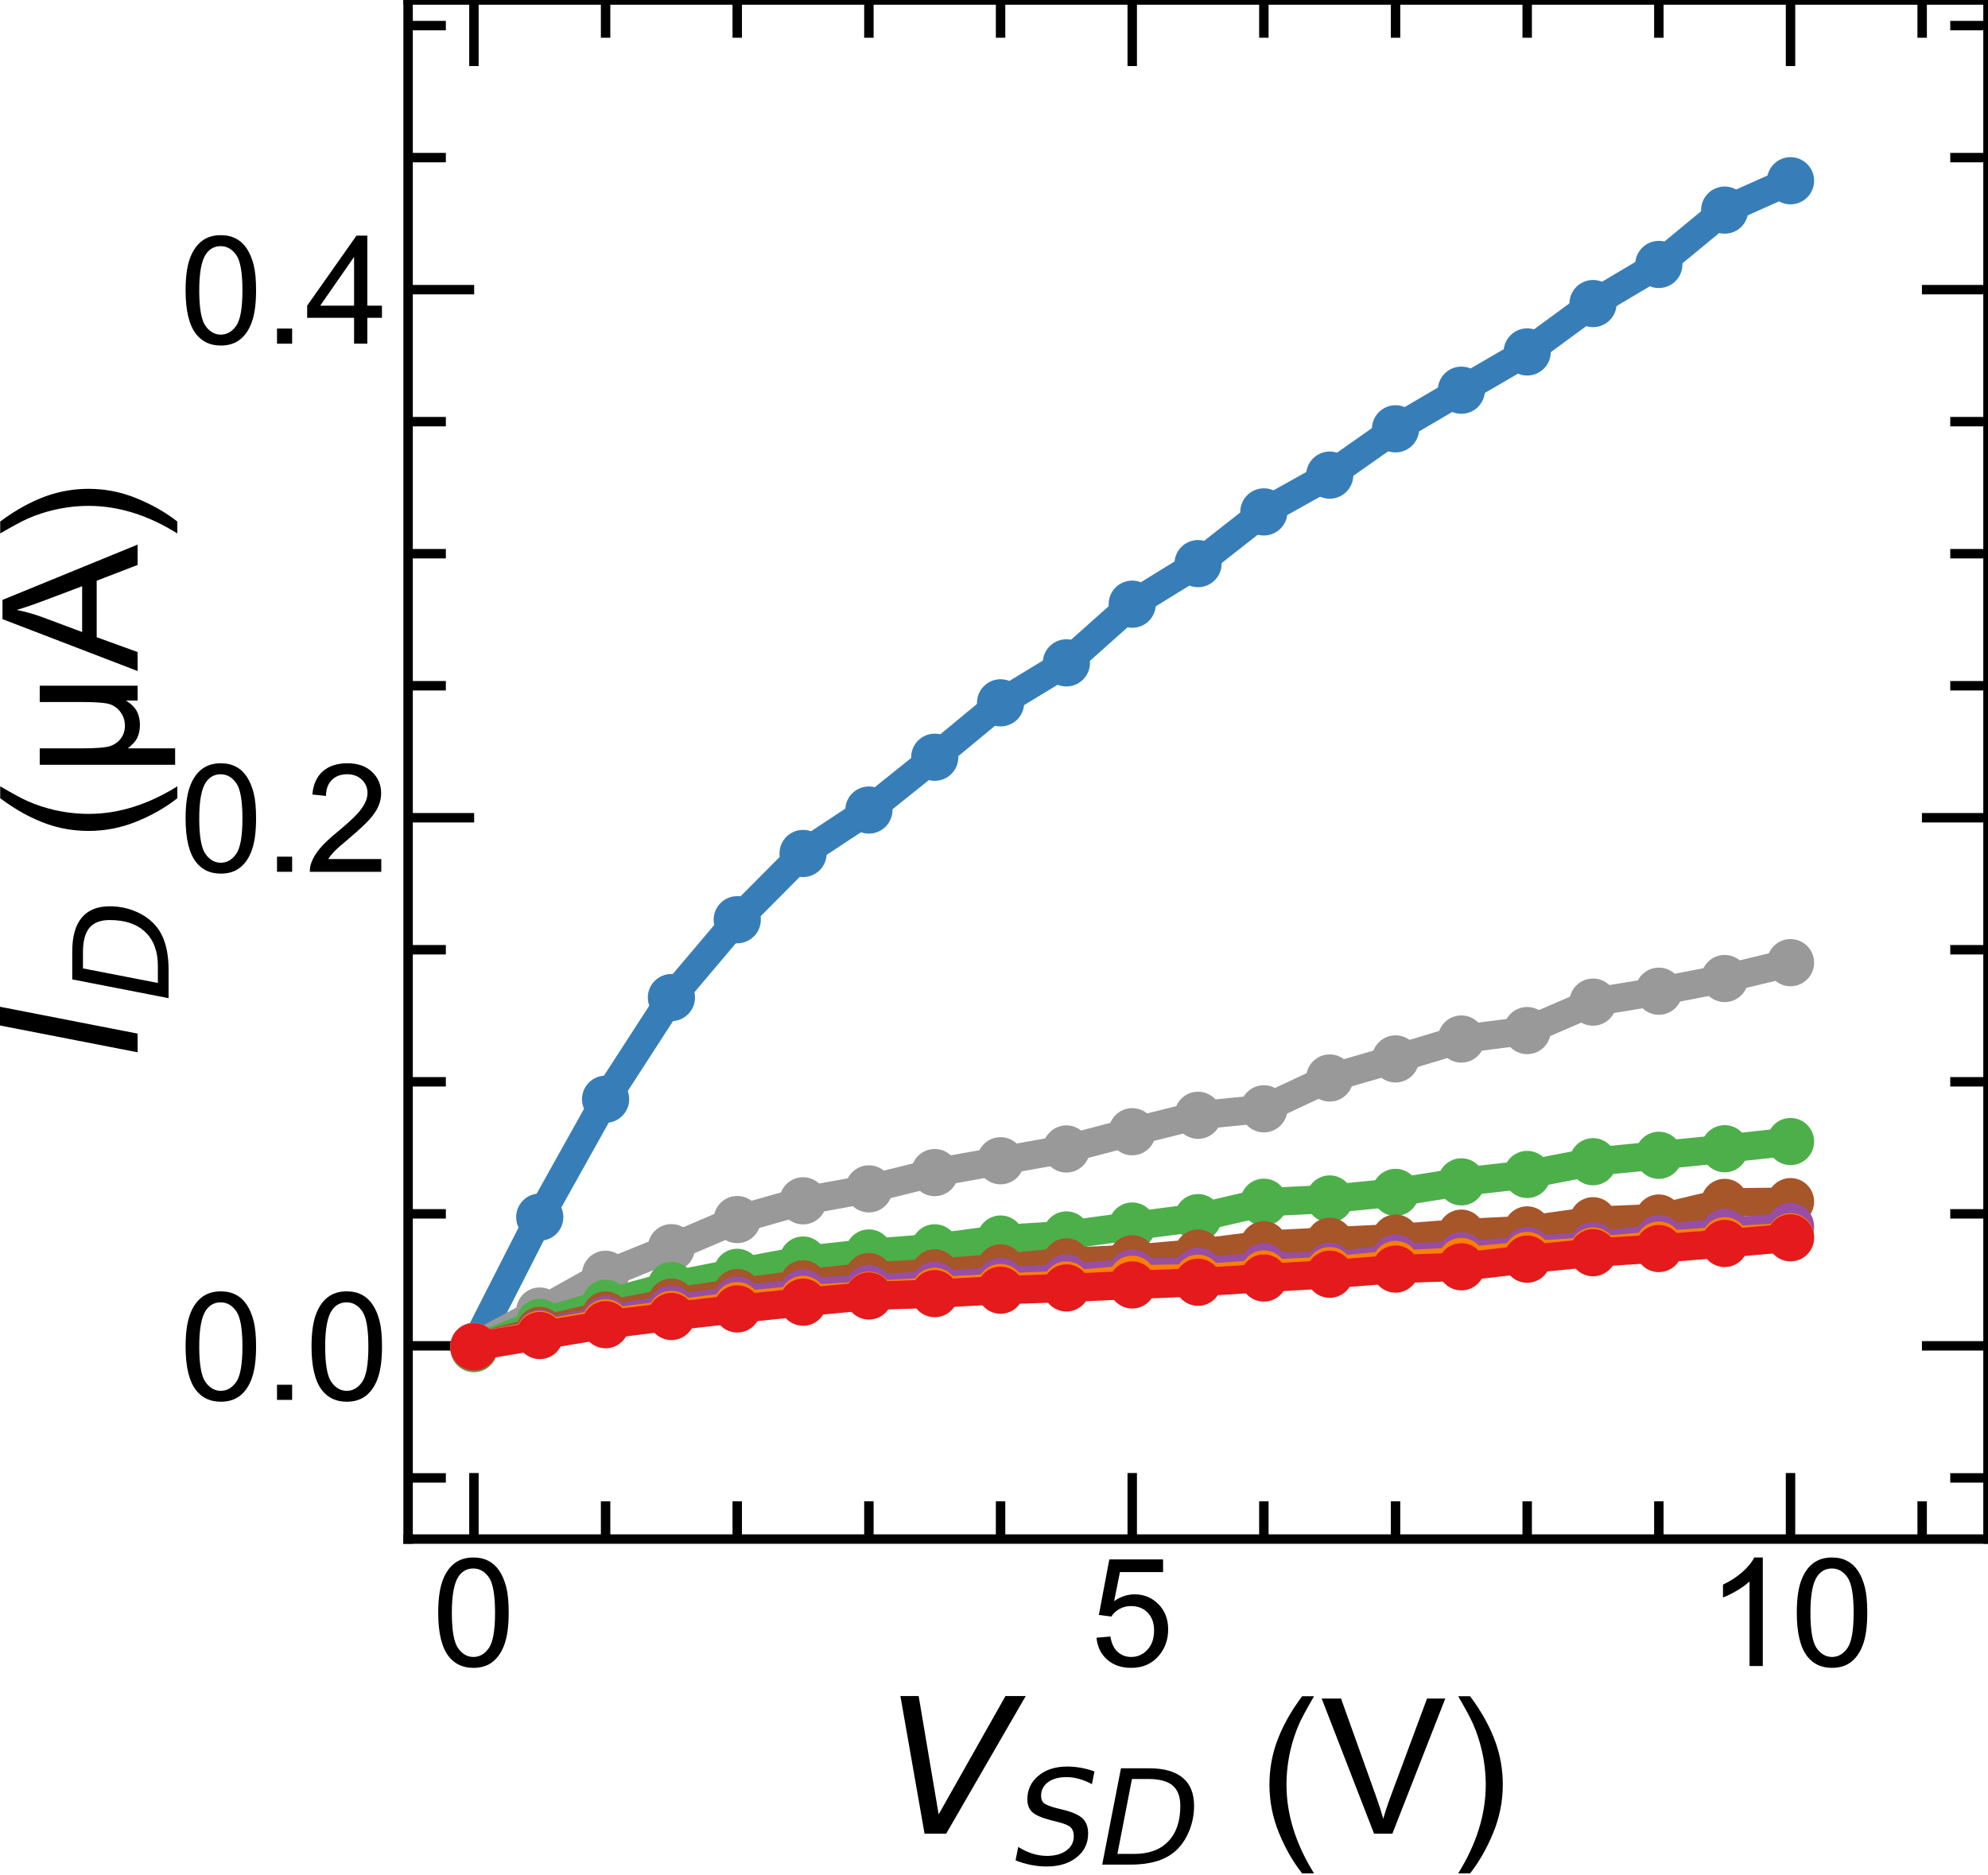 <?xml version="1.0" encoding="utf-8" standalone="no"?>
<!DOCTYPE svg PUBLIC "-//W3C//DTD SVG 1.1//EN"
  "http://www.w3.org/Graphics/SVG/1.1/DTD/svg11.dtd">
<!-- Created with matplotlib (https://matplotlib.org/) -->
<svg height="99.356pt" version="1.1" viewBox="0 0 105.32 99.356" width="105.32pt" xmlns="http://www.w3.org/2000/svg" xmlns:xlink="http://www.w3.org/1999/xlink">
 <defs>
  <style type="text/css">
*{stroke-linecap:butt;stroke-linejoin:round;white-space:pre;}
  </style>
 </defs>
 <g id="figure_1">
  <g id="patch_1">
   <path d="M 0 99.356 
L 105.32 99.356 
L 105.32 0 
L 0 0 
z
" style="fill:none;"/>
  </g>
  <g id="axes_1">
   <g id="patch_2">
    <path d="M 21.62 81.54 
L 105.32 81.54 
L 105.32 0 
L 21.62 0 
z
" style="fill:none;"/>
   </g>
   <g id="matplotlib.axis_1">
    <g id="xtick_1">
     <g id="line2d_1">
      <defs>
       <path d="M 0 0 
L 0 -3.5 
" id="m11c25085a9" style="stroke:#000000;stroke-width:0.5;"/>
      </defs>
      <g>
       <use style="stroke:#000000;stroke-width:0.5;" x="25.108" xlink:href="#m11c25085a9" y="81.54"/>
      </g>
     </g>
     <g id="line2d_2">
      <defs>
       <path d="M 0 0 
L 0 3.5 
" id="md406235255" style="stroke:#000000;stroke-width:0.5;"/>
      </defs>
      <g>
       <use style="stroke:#000000;stroke-width:0.5;" x="25.108" xlink:href="#md406235255" y="0"/>
      </g>
     </g>
     <g id="text_1">
      <!-- 0 -->
      <defs>
       <path d="M 4.156 35.297 
Q 4.156 48 6.766 55.734 
Q 9.375 63.484 14.516 67.672 
Q 19.672 71.875 27.484 71.875 
Q 33.25 71.875 37.594 69.547 
Q 41.938 67.234 44.766 62.859 
Q 47.609 58.5 49.219 52.219 
Q 50.828 45.953 50.828 35.297 
Q 50.828 22.703 48.234 14.969 
Q 45.656 7.234 40.5 3 
Q 35.359 -1.219 27.484 -1.219 
Q 17.141 -1.219 11.234 6.203 
Q 4.156 15.141 4.156 35.297 
z
M 13.188 35.297 
Q 13.188 17.672 17.312 11.828 
Q 21.438 6 27.484 6 
Q 33.547 6 37.672 11.859 
Q 41.797 17.719 41.797 35.297 
Q 41.797 52.984 37.672 58.781 
Q 33.547 64.594 27.391 64.594 
Q 21.344 64.594 17.719 59.469 
Q 13.188 52.938 13.188 35.297 
z
" id="ArialMT-48"/>
      </defs>
      <g transform="translate(22.883 88.266)scale(0.08 -0.08)">
       <use xlink:href="#ArialMT-48"/>
      </g>
     </g>
    </g>
    <g id="xtick_2">
     <g id="line2d_3">
      <g>
       <use style="stroke:#000000;stroke-width:0.5;" x="59.983" xlink:href="#m11c25085a9" y="81.54"/>
      </g>
     </g>
     <g id="line2d_4">
      <g>
       <use style="stroke:#000000;stroke-width:0.5;" x="59.983" xlink:href="#md406235255" y="0"/>
      </g>
     </g>
     <g id="text_2">
      <!-- 5 -->
      <defs>
       <path d="M 4.156 18.75 
L 13.375 19.531 
Q 14.406 12.797 18.141 9.391 
Q 21.875 6 27.156 6 
Q 33.5 6 37.891 10.781 
Q 42.281 15.578 42.281 23.484 
Q 42.281 31 38.062 35.344 
Q 33.844 39.703 27 39.703 
Q 22.75 39.703 19.328 37.766 
Q 15.922 35.844 13.969 32.766 
L 5.719 33.844 
L 12.641 70.609 
L 48.25 70.609 
L 48.25 62.203 
L 19.672 62.203 
L 15.828 42.969 
Q 22.266 47.469 29.344 47.469 
Q 38.719 47.469 45.156 40.969 
Q 51.609 34.469 51.609 24.266 
Q 51.609 14.547 45.953 7.469 
Q 39.062 -1.219 27.156 -1.219 
Q 17.391 -1.219 11.203 4.25 
Q 5.031 9.719 4.156 18.75 
z
" id="ArialMT-53"/>
      </defs>
      <g transform="translate(57.758 88.266)scale(0.08 -0.08)">
       <use xlink:href="#ArialMT-53"/>
      </g>
     </g>
    </g>
    <g id="xtick_3">
     <g id="line2d_5">
      <g>
       <use style="stroke:#000000;stroke-width:0.5;" x="94.858" xlink:href="#m11c25085a9" y="81.54"/>
      </g>
     </g>
     <g id="line2d_6">
      <g>
       <use style="stroke:#000000;stroke-width:0.5;" x="94.858" xlink:href="#md406235255" y="0"/>
      </g>
     </g>
     <g id="text_3">
      <!-- 10 -->
      <defs>
       <path d="M 37.25 0 
L 28.469 0 
L 28.469 56 
Q 25.297 52.984 20.141 49.953 
Q 14.984 46.922 10.891 45.406 
L 10.891 53.906 
Q 18.266 57.375 23.781 62.297 
Q 29.297 67.234 31.594 71.875 
L 37.25 71.875 
z
" id="ArialMT-49"/>
      </defs>
      <g transform="translate(90.409 88.266)scale(0.08 -0.08)">
       <use xlink:href="#ArialMT-49"/>
       <use x="55.615" xlink:href="#ArialMT-48"/>
      </g>
     </g>
    </g>
    <g id="xtick_4">
     <g id="line2d_7">
      <defs>
       <path d="M 0 0 
L 0 -2 
" id="m0a037e0b97" style="stroke:#000000;stroke-width:0.5;"/>
      </defs>
      <g>
       <use style="stroke:#000000;stroke-width:0.5;" x="32.083" xlink:href="#m0a037e0b97" y="81.54"/>
      </g>
     </g>
     <g id="line2d_8">
      <defs>
       <path d="M 0 0 
L 0 2 
" id="mfb7c241e33" style="stroke:#000000;stroke-width:0.5;"/>
      </defs>
      <g>
       <use style="stroke:#000000;stroke-width:0.5;" x="32.083" xlink:href="#mfb7c241e33" y="0"/>
      </g>
     </g>
    </g>
    <g id="xtick_5">
     <g id="line2d_9">
      <g>
       <use style="stroke:#000000;stroke-width:0.5;" x="39.057" xlink:href="#m0a037e0b97" y="81.54"/>
      </g>
     </g>
     <g id="line2d_10">
      <g>
       <use style="stroke:#000000;stroke-width:0.5;" x="39.057" xlink:href="#mfb7c241e33" y="0"/>
      </g>
     </g>
    </g>
    <g id="xtick_6">
     <g id="line2d_11">
      <g>
       <use style="stroke:#000000;stroke-width:0.5;" x="46.032" xlink:href="#m0a037e0b97" y="81.54"/>
      </g>
     </g>
     <g id="line2d_12">
      <g>
       <use style="stroke:#000000;stroke-width:0.5;" x="46.032" xlink:href="#mfb7c241e33" y="0"/>
      </g>
     </g>
    </g>
    <g id="xtick_7">
     <g id="line2d_13">
      <g>
       <use style="stroke:#000000;stroke-width:0.5;" x="53.008" xlink:href="#m0a037e0b97" y="81.54"/>
      </g>
     </g>
     <g id="line2d_14">
      <g>
       <use style="stroke:#000000;stroke-width:0.5;" x="53.008" xlink:href="#mfb7c241e33" y="0"/>
      </g>
     </g>
    </g>
    <g id="xtick_8">
     <g id="line2d_15">
      <g>
       <use style="stroke:#000000;stroke-width:0.5;" x="66.957" xlink:href="#m0a037e0b97" y="81.54"/>
      </g>
     </g>
     <g id="line2d_16">
      <g>
       <use style="stroke:#000000;stroke-width:0.5;" x="66.957" xlink:href="#mfb7c241e33" y="0"/>
      </g>
     </g>
    </g>
    <g id="xtick_9">
     <g id="line2d_17">
      <g>
       <use style="stroke:#000000;stroke-width:0.5;" x="73.933" xlink:href="#m0a037e0b97" y="81.54"/>
      </g>
     </g>
     <g id="line2d_18">
      <g>
       <use style="stroke:#000000;stroke-width:0.5;" x="73.933" xlink:href="#mfb7c241e33" y="0"/>
      </g>
     </g>
    </g>
    <g id="xtick_10">
     <g id="line2d_19">
      <g>
       <use style="stroke:#000000;stroke-width:0.5;" x="80.907" xlink:href="#m0a037e0b97" y="81.54"/>
      </g>
     </g>
     <g id="line2d_20">
      <g>
       <use style="stroke:#000000;stroke-width:0.5;" x="80.907" xlink:href="#mfb7c241e33" y="0"/>
      </g>
     </g>
    </g>
    <g id="xtick_11">
     <g id="line2d_21">
      <g>
       <use style="stroke:#000000;stroke-width:0.5;" x="87.882" xlink:href="#m0a037e0b97" y="81.54"/>
      </g>
     </g>
     <g id="line2d_22">
      <g>
       <use style="stroke:#000000;stroke-width:0.5;" x="87.882" xlink:href="#mfb7c241e33" y="0"/>
      </g>
     </g>
    </g>
    <g id="xtick_12">
     <g id="line2d_23">
      <g>
       <use style="stroke:#000000;stroke-width:0.5;" x="101.832" xlink:href="#m0a037e0b97" y="81.54"/>
      </g>
     </g>
     <g id="line2d_24">
      <g>
       <use style="stroke:#000000;stroke-width:0.5;" x="101.832" xlink:href="#mfb7c241e33" y="0"/>
      </g>
     </g>
    </g>
    <g id="text_4">
     <!-- $\it{V_{SD}}$ (V) -->
     <defs>
      <path d="M 20.609 0 
L 7.812 72.906 
L 17.484 72.906 
L 28.078 10.203 
L 63.484 72.906 
L 74.219 72.906 
L 32.078 0 
z
" id="DejaVuSans-Oblique-86"/>
      <path d="M 60.297 70.516 
L 58.406 60.891 
Q 53.469 63.531 48.609 64.875 
Q 43.75 66.219 39.203 66.219 
Q 30.375 66.219 25.141 62.359 
Q 19.922 58.5 19.922 52.094 
Q 19.922 48.578 21.844 46.703 
Q 23.781 44.828 31.781 42.672 
L 37.703 41.219 
Q 47.703 38.625 51.609 34.641 
Q 55.516 30.672 55.516 23.484 
Q 55.516 12.453 46.844 5.516 
Q 38.188 -1.422 24.031 -1.422 
Q 18.219 -1.422 12.359 -0.266 
Q 6.5 0.875 0.594 3.219 
L 2.594 13.375 
Q 8.016 10.016 13.453 8.297 
Q 18.891 6.594 24.312 6.594 
Q 33.547 6.594 39.109 10.688 
Q 44.672 14.797 44.672 21.391 
Q 44.672 25.781 42.453 28.047 
Q 40.234 30.328 32.906 32.172 
L 27 33.688 
Q 16.891 36.328 13.203 39.766 
Q 9.516 43.219 9.516 49.422 
Q 9.516 60.297 17.891 67.25 
Q 26.266 74.219 39.703 74.219 
Q 44.922 74.219 50.047 73.281 
Q 55.172 72.359 60.297 70.516 
z
" id="DejaVuSans-Oblique-83"/>
      <path d="M 16.891 72.906 
L 38.094 72.906 
Q 54.984 72.906 63.594 65.75 
Q 72.219 58.594 72.219 44.484 
Q 72.219 35.156 68.938 26.531 
Q 65.672 17.922 59.906 12.016 
Q 54.109 5.953 45.172 2.969 
Q 36.234 0 24.031 0 
L 2.688 0 
z
M 25.203 64.797 
L 14.203 8.109 
L 27.094 8.109 
Q 43.656 8.109 52.734 17.625 
Q 61.812 27.156 61.812 44.484 
Q 61.812 54.984 55.953 59.891 
Q 50.094 64.797 37.594 64.797 
z
" id="DejaVuSans-Oblique-68"/>
      <path id="ArialMT-32"/>
      <path d="M 23.391 -21.047 
Q 16.109 -11.859 11.078 0.438 
Q 6.062 12.75 6.062 25.922 
Q 6.062 37.547 9.812 48.188 
Q 14.203 60.547 23.391 72.797 
L 29.688 72.797 
Q 23.781 62.641 21.875 58.297 
Q 18.891 51.562 17.188 44.234 
Q 15.094 35.109 15.094 25.875 
Q 15.094 2.391 29.688 -21.047 
z
" id="ArialMT-40"/>
      <path d="M 28.172 0 
L 0.438 71.578 
L 10.688 71.578 
L 29.297 19.578 
Q 31.547 13.328 33.062 7.859 
Q 34.719 13.719 36.922 19.578 
L 56.25 71.578 
L 65.922 71.578 
L 37.891 0 
z
" id="ArialMT-86"/>
      <path d="M 12.359 -21.047 
L 6.062 -21.047 
Q 20.656 2.391 20.656 25.875 
Q 20.656 35.062 18.562 44.094 
Q 16.891 51.422 13.922 58.156 
Q 12.016 62.547 6.062 72.797 
L 12.359 72.797 
Q 21.531 60.547 25.922 48.188 
Q 29.688 37.547 29.688 25.922 
Q 29.688 12.75 24.625 0.438 
Q 19.578 -11.859 12.359 -21.047 
z
" id="ArialMT-41"/>
     </defs>
     <g transform="translate(46.92 97.156)scale(0.1 -0.1)">
      <use transform="translate(0 0.094)" xlink:href="#DejaVuSans-Oblique-86"/>
      <use transform="translate(68.408 -16.312)scale(0.7)" xlink:href="#DejaVuSans-Oblique-83"/>
      <use transform="translate(112.842 -16.312)scale(0.7)" xlink:href="#DejaVuSans-Oblique-68"/>
      <use transform="translate(169.478 0.094)" xlink:href="#ArialMT-32"/>
      <use transform="translate(197.261 0.094)" xlink:href="#ArialMT-40"/>
      <use transform="translate(230.562 0.094)" xlink:href="#ArialMT-86"/>
      <use transform="translate(297.261 0.094)" xlink:href="#ArialMT-41"/>
     </g>
    </g>
   </g>
   <g id="matplotlib.axis_2">
    <g id="ytick_1">
     <g id="line2d_25">
      <defs>
       <path d="M 0 0 
L 3.5 0 
" id="m33dda0f236" style="stroke:#000000;stroke-width:0.5;"/>
      </defs>
      <g>
       <use style="stroke:#000000;stroke-width:0.5;" x="21.62" xlink:href="#m33dda0f236" y="71.303"/>
      </g>
     </g>
     <g id="line2d_26">
      <defs>
       <path d="M 0 0 
L -3.5 0 
" id="mde0fb5d9b2" style="stroke:#000000;stroke-width:0.5;"/>
      </defs>
      <g>
       <use style="stroke:#000000;stroke-width:0.5;" x="105.32" xlink:href="#mde0fb5d9b2" y="71.303"/>
      </g>
     </g>
     <g id="text_5">
      <!-- 0.0 -->
      <defs>
       <path d="M 9.078 0 
L 9.078 10.016 
L 19.094 10.016 
L 19.094 0 
z
" id="ArialMT-46"/>
      </defs>
      <g transform="translate(9.5 74.166)scale(0.08 -0.08)">
       <use xlink:href="#ArialMT-48"/>
       <use x="55.615" xlink:href="#ArialMT-46"/>
       <use x="83.398" xlink:href="#ArialMT-48"/>
      </g>
     </g>
    </g>
    <g id="ytick_2">
     <g id="line2d_27">
      <g>
       <use style="stroke:#000000;stroke-width:0.5;" x="21.62" xlink:href="#m33dda0f236" y="43.324"/>
      </g>
     </g>
     <g id="line2d_28">
      <g>
       <use style="stroke:#000000;stroke-width:0.5;" x="105.32" xlink:href="#mde0fb5d9b2" y="43.324"/>
      </g>
     </g>
     <g id="text_6">
      <!-- 0.2 -->
      <defs>
       <path d="M 50.344 8.453 
L 50.344 0 
L 3.031 0 
Q 2.938 3.172 4.047 6.109 
Q 5.859 10.938 9.828 15.625 
Q 13.812 20.312 21.344 26.469 
Q 33.016 36.031 37.109 41.625 
Q 41.219 47.219 41.219 52.203 
Q 41.219 57.422 37.469 61 
Q 33.734 64.594 27.734 64.594 
Q 21.391 64.594 17.578 60.781 
Q 13.766 56.984 13.719 50.25 
L 4.688 51.172 
Q 5.609 61.281 11.656 66.578 
Q 17.719 71.875 27.938 71.875 
Q 38.234 71.875 44.234 66.156 
Q 50.25 60.453 50.25 52 
Q 50.25 47.703 48.484 43.547 
Q 46.734 39.406 42.656 34.812 
Q 38.578 30.219 29.109 22.219 
Q 21.188 15.578 18.938 13.203 
Q 16.703 10.844 15.234 8.453 
z
" id="ArialMT-50"/>
      </defs>
      <g transform="translate(9.5 46.188)scale(0.08 -0.08)">
       <use xlink:href="#ArialMT-48"/>
       <use x="55.615" xlink:href="#ArialMT-46"/>
       <use x="83.398" xlink:href="#ArialMT-50"/>
      </g>
     </g>
    </g>
    <g id="ytick_3">
     <g id="line2d_29">
      <g>
       <use style="stroke:#000000;stroke-width:0.5;" x="21.62" xlink:href="#m33dda0f236" y="15.346"/>
      </g>
     </g>
     <g id="line2d_30">
      <g>
       <use style="stroke:#000000;stroke-width:0.5;" x="105.32" xlink:href="#mde0fb5d9b2" y="15.346"/>
      </g>
     </g>
     <g id="text_7">
      <!-- 0.4 -->
      <defs>
       <path d="M 32.328 0 
L 32.328 17.141 
L 1.266 17.141 
L 1.266 25.203 
L 33.938 71.578 
L 41.109 71.578 
L 41.109 25.203 
L 50.781 25.203 
L 50.781 17.141 
L 41.109 17.141 
L 41.109 0 
z
M 32.328 25.203 
L 32.328 57.469 
L 9.906 25.203 
z
" id="ArialMT-52"/>
      </defs>
      <g transform="translate(9.5 18.209)scale(0.08 -0.08)">
       <use xlink:href="#ArialMT-48"/>
       <use x="55.615" xlink:href="#ArialMT-46"/>
       <use x="83.398" xlink:href="#ArialMT-52"/>
      </g>
     </g>
    </g>
    <g id="ytick_4">
     <g id="line2d_31">
      <defs>
       <path d="M 0 0 
L 2 0 
" id="m8c91c04852" style="stroke:#000000;stroke-width:0.5;"/>
      </defs>
      <g>
       <use style="stroke:#000000;stroke-width:0.5;" x="21.62" xlink:href="#m8c91c04852" y="78.298"/>
      </g>
     </g>
     <g id="line2d_32">
      <defs>
       <path d="M 0 0 
L -2 0 
" id="mdba9f754bc" style="stroke:#000000;stroke-width:0.5;"/>
      </defs>
      <g>
       <use style="stroke:#000000;stroke-width:0.5;" x="105.32" xlink:href="#mdba9f754bc" y="78.298"/>
      </g>
     </g>
    </g>
    <g id="ytick_5">
     <g id="line2d_33">
      <g>
       <use style="stroke:#000000;stroke-width:0.5;" x="21.62" xlink:href="#m8c91c04852" y="64.309"/>
      </g>
     </g>
     <g id="line2d_34">
      <g>
       <use style="stroke:#000000;stroke-width:0.5;" x="105.32" xlink:href="#mdba9f754bc" y="64.309"/>
      </g>
     </g>
    </g>
    <g id="ytick_6">
     <g id="line2d_35">
      <g>
       <use style="stroke:#000000;stroke-width:0.5;" x="21.62" xlink:href="#m8c91c04852" y="57.314"/>
      </g>
     </g>
     <g id="line2d_36">
      <g>
       <use style="stroke:#000000;stroke-width:0.5;" x="105.32" xlink:href="#mdba9f754bc" y="57.314"/>
      </g>
     </g>
    </g>
    <g id="ytick_7">
     <g id="line2d_37">
      <g>
       <use style="stroke:#000000;stroke-width:0.5;" x="21.62" xlink:href="#m8c91c04852" y="50.319"/>
      </g>
     </g>
     <g id="line2d_38">
      <g>
       <use style="stroke:#000000;stroke-width:0.5;" x="105.32" xlink:href="#mdba9f754bc" y="50.319"/>
      </g>
     </g>
    </g>
    <g id="ytick_8">
     <g id="line2d_39">
      <g>
       <use style="stroke:#000000;stroke-width:0.5;" x="21.62" xlink:href="#m8c91c04852" y="36.33"/>
      </g>
     </g>
     <g id="line2d_40">
      <g>
       <use style="stroke:#000000;stroke-width:0.5;" x="105.32" xlink:href="#mdba9f754bc" y="36.33"/>
      </g>
     </g>
    </g>
    <g id="ytick_9">
     <g id="line2d_41">
      <g>
       <use style="stroke:#000000;stroke-width:0.5;" x="21.62" xlink:href="#m8c91c04852" y="29.335"/>
      </g>
     </g>
     <g id="line2d_42">
      <g>
       <use style="stroke:#000000;stroke-width:0.5;" x="105.32" xlink:href="#mdba9f754bc" y="29.335"/>
      </g>
     </g>
    </g>
    <g id="ytick_10">
     <g id="line2d_43">
      <g>
       <use style="stroke:#000000;stroke-width:0.5;" x="21.62" xlink:href="#m8c91c04852" y="22.34"/>
      </g>
     </g>
     <g id="line2d_44">
      <g>
       <use style="stroke:#000000;stroke-width:0.5;" x="105.32" xlink:href="#mdba9f754bc" y="22.34"/>
      </g>
     </g>
    </g>
    <g id="ytick_11">
     <g id="line2d_45">
      <g>
       <use style="stroke:#000000;stroke-width:0.5;" x="21.62" xlink:href="#m8c91c04852" y="8.351"/>
      </g>
     </g>
     <g id="line2d_46">
      <g>
       <use style="stroke:#000000;stroke-width:0.5;" x="105.32" xlink:href="#mdba9f754bc" y="8.351"/>
      </g>
     </g>
    </g>
    <g id="ytick_12">
     <g id="line2d_47">
      <g>
       <use style="stroke:#000000;stroke-width:0.5;" x="21.62" xlink:href="#m8c91c04852" y="1.356"/>
      </g>
     </g>
     <g id="line2d_48">
      <g>
       <use style="stroke:#000000;stroke-width:0.5;" x="105.32" xlink:href="#mdba9f754bc" y="1.356"/>
      </g>
     </g>
    </g>
    <g id="text_8">
     <!-- $\it{I_{D}}$ (μA) -->
     <defs>
      <path d="M 16.891 72.906 
L 26.812 72.906 
L 12.594 0 
L 2.688 0 
z
" id="DejaVuSans-Oblique-73"/>
      <path d="M 49.703 51.859 
L 49.703 0 
L 41.844 0 
L 41.844 6.156 
Q 39.312 2.25 36.812 0.781 
Q 33.406 -1.219 28.859 -1.219 
Q 24.812 -1.219 21.688 0.391 
Q 19.344 1.609 16.5 5.219 
L 16.5 -19.875 
L 7.812 -19.875 
L 7.812 51.859 
L 16.5 51.859 
L 16.5 29.891 
Q 16.5 17.922 17.766 14.375 
Q 19.047 10.844 21.891 8.781 
Q 24.75 6.734 28.469 6.734 
Q 32.375 6.734 35.453 8.875 
Q 38.531 11.031 39.797 14.422 
Q 41.062 17.828 41.062 29.734 
L 41.062 51.859 
z
" id="ArialMT-956"/>
      <path d="M -0.141 0 
L 27.344 71.578 
L 37.547 71.578 
L 66.844 0 
L 56.062 0 
L 47.703 21.688 
L 17.781 21.688 
L 9.906 0 
z
M 20.516 29.391 
L 44.781 29.391 
L 37.312 49.219 
Q 33.891 58.25 32.234 64.062 
Q 30.859 57.172 28.375 50.391 
z
" id="ArialMT-65"/>
     </defs>
     <g transform="translate(7.3 56.02)rotate(-90)scale(0.1 -0.1)">
      <use transform="translate(0 0.094)" xlink:href="#DejaVuSans-Oblique-73"/>
      <use transform="translate(29.492 -16.312)scale(0.7)" xlink:href="#DejaVuSans-Oblique-68"/>
      <use transform="translate(86.128 0.094)" xlink:href="#ArialMT-32"/>
      <use transform="translate(113.911 0.094)" xlink:href="#ArialMT-40"/>
      <use transform="translate(147.212 0.094)" xlink:href="#ArialMT-956"/>
      <use transform="translate(204.829 0.094)" xlink:href="#ArialMT-65"/>
      <use transform="translate(271.528 0.094)" xlink:href="#ArialMT-41"/>
     </g>
    </g>
   </g>
   <g id="line2d_49">
    <path clip-path="url(#pa8c1b60b3c)" d="M 25.108 71.329 
L 28.595 64.483 
L 32.083 58.237 
L 35.57 52.85 
L 39.057 48.727 
L 42.545 45.217 
L 46.032 42.916 
L 49.52 40.119 
L 53.008 37.236 
L 56.495 35.119 
L 59.983 32.01 
L 63.47 29.86 
L 66.957 27.121 
L 70.445 25.172 
L 73.933 22.719 
L 77.42 20.673 
L 80.907 18.646 
L 84.395 16.083 
L 87.882 14.01 
L 91.37 11.132 
L 94.858 9.576 
" style="fill:none;stroke:#377eb8;stroke-linecap:square;stroke-width:1.5;"/>
    <defs>
     <path d="M 0 0.75 
C 0.199 0.75 0.39 0.671 0.53 0.53 
C 0.671 0.39 0.75 0.199 0.75 0 
C 0.75 -0.199 0.671 -0.39 0.53 -0.53 
C 0.39 -0.671 0.199 -0.75 0 -0.75 
C -0.199 -0.75 -0.39 -0.671 -0.53 -0.53 
C -0.671 -0.39 -0.75 -0.199 -0.75 0 
C -0.75 0.199 -0.671 0.39 -0.53 0.53 
C -0.39 0.671 -0.199 0.75 0 0.75 
z
" id="mad95f73dac" style="stroke:#377eb8;"/>
    </defs>
    <g clip-path="url(#pa8c1b60b3c)">
     <use style="fill:#377eb8;stroke:#377eb8;" x="25.108" xlink:href="#mad95f73dac" y="71.329"/>
     <use style="fill:#377eb8;stroke:#377eb8;" x="28.595" xlink:href="#mad95f73dac" y="64.483"/>
     <use style="fill:#377eb8;stroke:#377eb8;" x="32.083" xlink:href="#mad95f73dac" y="58.237"/>
     <use style="fill:#377eb8;stroke:#377eb8;" x="35.57" xlink:href="#mad95f73dac" y="52.85"/>
     <use style="fill:#377eb8;stroke:#377eb8;" x="39.057" xlink:href="#mad95f73dac" y="48.727"/>
     <use style="fill:#377eb8;stroke:#377eb8;" x="42.545" xlink:href="#mad95f73dac" y="45.217"/>
     <use style="fill:#377eb8;stroke:#377eb8;" x="46.032" xlink:href="#mad95f73dac" y="42.916"/>
     <use style="fill:#377eb8;stroke:#377eb8;" x="49.52" xlink:href="#mad95f73dac" y="40.119"/>
     <use style="fill:#377eb8;stroke:#377eb8;" x="53.008" xlink:href="#mad95f73dac" y="37.236"/>
     <use style="fill:#377eb8;stroke:#377eb8;" x="56.495" xlink:href="#mad95f73dac" y="35.119"/>
     <use style="fill:#377eb8;stroke:#377eb8;" x="59.983" xlink:href="#mad95f73dac" y="32.01"/>
     <use style="fill:#377eb8;stroke:#377eb8;" x="63.47" xlink:href="#mad95f73dac" y="29.86"/>
     <use style="fill:#377eb8;stroke:#377eb8;" x="66.957" xlink:href="#mad95f73dac" y="27.121"/>
     <use style="fill:#377eb8;stroke:#377eb8;" x="70.445" xlink:href="#mad95f73dac" y="25.172"/>
     <use style="fill:#377eb8;stroke:#377eb8;" x="73.933" xlink:href="#mad95f73dac" y="22.719"/>
     <use style="fill:#377eb8;stroke:#377eb8;" x="77.42" xlink:href="#mad95f73dac" y="20.673"/>
     <use style="fill:#377eb8;stroke:#377eb8;" x="80.907" xlink:href="#mad95f73dac" y="18.646"/>
     <use style="fill:#377eb8;stroke:#377eb8;" x="84.395" xlink:href="#mad95f73dac" y="16.083"/>
     <use style="fill:#377eb8;stroke:#377eb8;" x="87.882" xlink:href="#mad95f73dac" y="14.01"/>
     <use style="fill:#377eb8;stroke:#377eb8;" x="91.37" xlink:href="#mad95f73dac" y="11.132"/>
     <use style="fill:#377eb8;stroke:#377eb8;" x="94.858" xlink:href="#mad95f73dac" y="9.576"/>
    </g>
   </g>
   <g id="line2d_50">
    <path clip-path="url(#pa8c1b60b3c)" d="M 25.108 71.332 
L 28.595 69.459 
L 32.083 67.51 
L 35.57 66.102 
L 39.057 64.612 
L 42.545 63.619 
L 46.032 62.987 
L 49.52 62.124 
L 53.008 61.497 
L 56.495 60.873 
L 59.983 59.959 
L 63.47 59.088 
L 66.957 58.745 
L 70.445 57.112 
L 73.933 56.101 
L 77.42 55.047 
L 80.907 54.6 
L 84.395 53.092 
L 87.882 52.514 
L 91.37 51.842 
L 94.858 51.002 
" style="fill:none;stroke:#999999;stroke-linecap:square;stroke-width:1.5;"/>
    <defs>
     <path d="M 0 0.75 
C 0.199 0.75 0.39 0.671 0.53 0.53 
C 0.671 0.39 0.75 0.199 0.75 0 
C 0.75 -0.199 0.671 -0.39 0.53 -0.53 
C 0.39 -0.671 0.199 -0.75 0 -0.75 
C -0.199 -0.75 -0.39 -0.671 -0.53 -0.53 
C -0.671 -0.39 -0.75 -0.199 -0.75 0 
C -0.75 0.199 -0.671 0.39 -0.53 0.53 
C -0.39 0.671 -0.199 0.75 0 0.75 
z
" id="m6fc7352e9a" style="stroke:#999999;"/>
    </defs>
    <g clip-path="url(#pa8c1b60b3c)">
     <use style="fill:#999999;stroke:#999999;" x="25.108" xlink:href="#m6fc7352e9a" y="71.332"/>
     <use style="fill:#999999;stroke:#999999;" x="28.595" xlink:href="#m6fc7352e9a" y="69.459"/>
     <use style="fill:#999999;stroke:#999999;" x="32.083" xlink:href="#m6fc7352e9a" y="67.51"/>
     <use style="fill:#999999;stroke:#999999;" x="35.57" xlink:href="#m6fc7352e9a" y="66.102"/>
     <use style="fill:#999999;stroke:#999999;" x="39.057" xlink:href="#m6fc7352e9a" y="64.612"/>
     <use style="fill:#999999;stroke:#999999;" x="42.545" xlink:href="#m6fc7352e9a" y="63.619"/>
     <use style="fill:#999999;stroke:#999999;" x="46.032" xlink:href="#m6fc7352e9a" y="62.987"/>
     <use style="fill:#999999;stroke:#999999;" x="49.52" xlink:href="#m6fc7352e9a" y="62.124"/>
     <use style="fill:#999999;stroke:#999999;" x="53.008" xlink:href="#m6fc7352e9a" y="61.497"/>
     <use style="fill:#999999;stroke:#999999;" x="56.495" xlink:href="#m6fc7352e9a" y="60.873"/>
     <use style="fill:#999999;stroke:#999999;" x="59.983" xlink:href="#m6fc7352e9a" y="59.959"/>
     <use style="fill:#999999;stroke:#999999;" x="63.47" xlink:href="#m6fc7352e9a" y="59.088"/>
     <use style="fill:#999999;stroke:#999999;" x="66.957" xlink:href="#m6fc7352e9a" y="58.745"/>
     <use style="fill:#999999;stroke:#999999;" x="70.445" xlink:href="#m6fc7352e9a" y="57.112"/>
     <use style="fill:#999999;stroke:#999999;" x="73.933" xlink:href="#m6fc7352e9a" y="56.101"/>
     <use style="fill:#999999;stroke:#999999;" x="77.42" xlink:href="#m6fc7352e9a" y="55.047"/>
     <use style="fill:#999999;stroke:#999999;" x="80.907" xlink:href="#m6fc7352e9a" y="54.6"/>
     <use style="fill:#999999;stroke:#999999;" x="84.395" xlink:href="#m6fc7352e9a" y="53.092"/>
     <use style="fill:#999999;stroke:#999999;" x="87.882" xlink:href="#m6fc7352e9a" y="52.514"/>
     <use style="fill:#999999;stroke:#999999;" x="91.37" xlink:href="#m6fc7352e9a" y="51.842"/>
     <use style="fill:#999999;stroke:#999999;" x="94.858" xlink:href="#m6fc7352e9a" y="51.002"/>
    </g>
   </g>
   <g id="line2d_51">
    <path clip-path="url(#pa8c1b60b3c)" d="M 25.108 71.452 
L 28.595 70.065 
L 32.083 69.043 
L 35.57 68.1 
L 39.057 67.409 
L 42.545 66.757 
L 46.032 66.383 
L 49.52 66.11 
L 53.008 65.644 
L 56.495 65.429 
L 59.983 64.955 
L 63.47 64.51 
L 66.957 63.695 
L 70.445 63.521 
L 73.933 63.174 
L 77.42 62.615 
L 80.907 62.223 
L 84.395 61.548 
L 87.882 61.208 
L 91.37 60.86 
L 94.858 60.479 
" style="fill:none;stroke:#4daf4a;stroke-linecap:square;stroke-width:1.5;"/>
    <defs>
     <path d="M 0 0.75 
C 0.199 0.75 0.39 0.671 0.53 0.53 
C 0.671 0.39 0.75 0.199 0.75 0 
C 0.75 -0.199 0.671 -0.39 0.53 -0.53 
C 0.39 -0.671 0.199 -0.75 0 -0.75 
C -0.199 -0.75 -0.39 -0.671 -0.53 -0.53 
C -0.671 -0.39 -0.75 -0.199 -0.75 0 
C -0.75 0.199 -0.671 0.39 -0.53 0.53 
C -0.39 0.671 -0.199 0.75 0 0.75 
z
" id="m52682e5785" style="stroke:#4daf4a;"/>
    </defs>
    <g clip-path="url(#pa8c1b60b3c)">
     <use style="fill:#4daf4a;stroke:#4daf4a;" x="25.108" xlink:href="#m52682e5785" y="71.452"/>
     <use style="fill:#4daf4a;stroke:#4daf4a;" x="28.595" xlink:href="#m52682e5785" y="70.065"/>
     <use style="fill:#4daf4a;stroke:#4daf4a;" x="32.083" xlink:href="#m52682e5785" y="69.043"/>
     <use style="fill:#4daf4a;stroke:#4daf4a;" x="35.57" xlink:href="#m52682e5785" y="68.1"/>
     <use style="fill:#4daf4a;stroke:#4daf4a;" x="39.057" xlink:href="#m52682e5785" y="67.409"/>
     <use style="fill:#4daf4a;stroke:#4daf4a;" x="42.545" xlink:href="#m52682e5785" y="66.757"/>
     <use style="fill:#4daf4a;stroke:#4daf4a;" x="46.032" xlink:href="#m52682e5785" y="66.383"/>
     <use style="fill:#4daf4a;stroke:#4daf4a;" x="49.52" xlink:href="#m52682e5785" y="66.11"/>
     <use style="fill:#4daf4a;stroke:#4daf4a;" x="53.008" xlink:href="#m52682e5785" y="65.644"/>
     <use style="fill:#4daf4a;stroke:#4daf4a;" x="56.495" xlink:href="#m52682e5785" y="65.429"/>
     <use style="fill:#4daf4a;stroke:#4daf4a;" x="59.983" xlink:href="#m52682e5785" y="64.955"/>
     <use style="fill:#4daf4a;stroke:#4daf4a;" x="63.47" xlink:href="#m52682e5785" y="64.51"/>
     <use style="fill:#4daf4a;stroke:#4daf4a;" x="66.957" xlink:href="#m52682e5785" y="63.695"/>
     <use style="fill:#4daf4a;stroke:#4daf4a;" x="70.445" xlink:href="#m52682e5785" y="63.521"/>
     <use style="fill:#4daf4a;stroke:#4daf4a;" x="73.933" xlink:href="#m52682e5785" y="63.174"/>
     <use style="fill:#4daf4a;stroke:#4daf4a;" x="77.42" xlink:href="#m52682e5785" y="62.615"/>
     <use style="fill:#4daf4a;stroke:#4daf4a;" x="80.907" xlink:href="#m52682e5785" y="62.223"/>
     <use style="fill:#4daf4a;stroke:#4daf4a;" x="84.395" xlink:href="#m52682e5785" y="61.548"/>
     <use style="fill:#4daf4a;stroke:#4daf4a;" x="87.882" xlink:href="#m52682e5785" y="61.208"/>
     <use style="fill:#4daf4a;stroke:#4daf4a;" x="91.37" xlink:href="#m52682e5785" y="60.86"/>
     <use style="fill:#4daf4a;stroke:#4daf4a;" x="94.858" xlink:href="#m52682e5785" y="60.479"/>
    </g>
   </g>
   <g id="line2d_52">
    <path clip-path="url(#pa8c1b60b3c)" d="M 25.108 71.388 
L 28.595 70.485 
L 32.083 69.669 
L 35.57 68.984 
L 39.057 68.48 
L 42.545 68.018 
L 46.032 67.632 
L 49.52 67.435 
L 53.008 67.17 
L 56.495 66.853 
L 59.983 66.69 
L 63.47 66.389 
L 66.957 65.947 
L 70.445 65.763 
L 73.933 65.595 
L 77.42 65.333 
L 80.907 65.161 
L 84.395 64.674 
L 87.882 64.531 
L 91.37 63.704 
L 94.858 63.662 
" style="fill:none;stroke:#a65628;stroke-linecap:square;stroke-width:1.5;"/>
    <defs>
     <path d="M 0 0.75 
C 0.199 0.75 0.39 0.671 0.53 0.53 
C 0.671 0.39 0.75 0.199 0.75 0 
C 0.75 -0.199 0.671 -0.39 0.53 -0.53 
C 0.39 -0.671 0.199 -0.75 0 -0.75 
C -0.199 -0.75 -0.39 -0.671 -0.53 -0.53 
C -0.671 -0.39 -0.75 -0.199 -0.75 0 
C -0.75 0.199 -0.671 0.39 -0.53 0.53 
C -0.39 0.671 -0.199 0.75 0 0.75 
z
" id="m1554e2d98d" style="stroke:#a65628;"/>
    </defs>
    <g clip-path="url(#pa8c1b60b3c)">
     <use style="fill:#a65628;stroke:#a65628;" x="25.108" xlink:href="#m1554e2d98d" y="71.388"/>
     <use style="fill:#a65628;stroke:#a65628;" x="28.595" xlink:href="#m1554e2d98d" y="70.485"/>
     <use style="fill:#a65628;stroke:#a65628;" x="32.083" xlink:href="#m1554e2d98d" y="69.669"/>
     <use style="fill:#a65628;stroke:#a65628;" x="35.57" xlink:href="#m1554e2d98d" y="68.984"/>
     <use style="fill:#a65628;stroke:#a65628;" x="39.057" xlink:href="#m1554e2d98d" y="68.48"/>
     <use style="fill:#a65628;stroke:#a65628;" x="42.545" xlink:href="#m1554e2d98d" y="68.018"/>
     <use style="fill:#a65628;stroke:#a65628;" x="46.032" xlink:href="#m1554e2d98d" y="67.632"/>
     <use style="fill:#a65628;stroke:#a65628;" x="49.52" xlink:href="#m1554e2d98d" y="67.435"/>
     <use style="fill:#a65628;stroke:#a65628;" x="53.008" xlink:href="#m1554e2d98d" y="67.17"/>
     <use style="fill:#a65628;stroke:#a65628;" x="56.495" xlink:href="#m1554e2d98d" y="66.853"/>
     <use style="fill:#a65628;stroke:#a65628;" x="59.983" xlink:href="#m1554e2d98d" y="66.69"/>
     <use style="fill:#a65628;stroke:#a65628;" x="63.47" xlink:href="#m1554e2d98d" y="66.389"/>
     <use style="fill:#a65628;stroke:#a65628;" x="66.957" xlink:href="#m1554e2d98d" y="65.947"/>
     <use style="fill:#a65628;stroke:#a65628;" x="70.445" xlink:href="#m1554e2d98d" y="65.763"/>
     <use style="fill:#a65628;stroke:#a65628;" x="73.933" xlink:href="#m1554e2d98d" y="65.595"/>
     <use style="fill:#a65628;stroke:#a65628;" x="77.42" xlink:href="#m1554e2d98d" y="65.333"/>
     <use style="fill:#a65628;stroke:#a65628;" x="80.907" xlink:href="#m1554e2d98d" y="65.161"/>
     <use style="fill:#a65628;stroke:#a65628;" x="84.395" xlink:href="#m1554e2d98d" y="64.674"/>
     <use style="fill:#a65628;stroke:#a65628;" x="87.882" xlink:href="#m1554e2d98d" y="64.531"/>
     <use style="fill:#a65628;stroke:#a65628;" x="91.37" xlink:href="#m1554e2d98d" y="63.704"/>
     <use style="fill:#a65628;stroke:#a65628;" x="94.858" xlink:href="#m1554e2d98d" y="63.662"/>
    </g>
   </g>
   <g id="line2d_53">
    <path clip-path="url(#pa8c1b60b3c)" d="M 25.108 71.362 
L 28.595 70.631 
L 32.083 69.911 
L 35.57 69.349 
L 39.057 68.874 
L 42.545 68.489 
L 46.032 68.259 
L 49.52 68.089 
L 53.008 67.885 
L 56.495 67.703 
L 59.983 67.442 
L 63.47 67.345 
L 66.957 67.107 
L 70.445 67.088 
L 73.933 66.641 
L 77.42 66.515 
L 80.907 66.255 
L 84.395 65.998 
L 87.882 65.617 
L 91.37 65.29 
L 94.858 64.98 
" style="fill:none;stroke:#984ea3;stroke-linecap:square;stroke-width:1.5;"/>
    <defs>
     <path d="M 0 0.75 
C 0.199 0.75 0.39 0.671 0.53 0.53 
C 0.671 0.39 0.75 0.199 0.75 0 
C 0.75 -0.199 0.671 -0.39 0.53 -0.53 
C 0.39 -0.671 0.199 -0.75 0 -0.75 
C -0.199 -0.75 -0.39 -0.671 -0.53 -0.53 
C -0.671 -0.39 -0.75 -0.199 -0.75 0 
C -0.75 0.199 -0.671 0.39 -0.53 0.53 
C -0.39 0.671 -0.199 0.75 0 0.75 
z
" id="m6d6a450530" style="stroke:#984ea3;"/>
    </defs>
    <g clip-path="url(#pa8c1b60b3c)">
     <use style="fill:#984ea3;stroke:#984ea3;" x="25.108" xlink:href="#m6d6a450530" y="71.362"/>
     <use style="fill:#984ea3;stroke:#984ea3;" x="28.595" xlink:href="#m6d6a450530" y="70.631"/>
     <use style="fill:#984ea3;stroke:#984ea3;" x="32.083" xlink:href="#m6d6a450530" y="69.911"/>
     <use style="fill:#984ea3;stroke:#984ea3;" x="35.57" xlink:href="#m6d6a450530" y="69.349"/>
     <use style="fill:#984ea3;stroke:#984ea3;" x="39.057" xlink:href="#m6d6a450530" y="68.874"/>
     <use style="fill:#984ea3;stroke:#984ea3;" x="42.545" xlink:href="#m6d6a450530" y="68.489"/>
     <use style="fill:#984ea3;stroke:#984ea3;" x="46.032" xlink:href="#m6d6a450530" y="68.259"/>
     <use style="fill:#984ea3;stroke:#984ea3;" x="49.52" xlink:href="#m6d6a450530" y="68.089"/>
     <use style="fill:#984ea3;stroke:#984ea3;" x="53.008" xlink:href="#m6d6a450530" y="67.885"/>
     <use style="fill:#984ea3;stroke:#984ea3;" x="56.495" xlink:href="#m6d6a450530" y="67.703"/>
     <use style="fill:#984ea3;stroke:#984ea3;" x="59.983" xlink:href="#m6d6a450530" y="67.442"/>
     <use style="fill:#984ea3;stroke:#984ea3;" x="63.47" xlink:href="#m6d6a450530" y="67.345"/>
     <use style="fill:#984ea3;stroke:#984ea3;" x="66.957" xlink:href="#m6d6a450530" y="67.107"/>
     <use style="fill:#984ea3;stroke:#984ea3;" x="70.445" xlink:href="#m6d6a450530" y="67.088"/>
     <use style="fill:#984ea3;stroke:#984ea3;" x="73.933" xlink:href="#m6d6a450530" y="66.641"/>
     <use style="fill:#984ea3;stroke:#984ea3;" x="77.42" xlink:href="#m6d6a450530" y="66.515"/>
     <use style="fill:#984ea3;stroke:#984ea3;" x="80.907" xlink:href="#m6d6a450530" y="66.255"/>
     <use style="fill:#984ea3;stroke:#984ea3;" x="84.395" xlink:href="#m6d6a450530" y="65.998"/>
     <use style="fill:#984ea3;stroke:#984ea3;" x="87.882" xlink:href="#m6d6a450530" y="65.617"/>
     <use style="fill:#984ea3;stroke:#984ea3;" x="91.37" xlink:href="#m6d6a450530" y="65.29"/>
     <use style="fill:#984ea3;stroke:#984ea3;" x="94.858" xlink:href="#m6d6a450530" y="64.98"/>
    </g>
   </g>
   <g id="line2d_54">
    <path clip-path="url(#pa8c1b60b3c)" d="M 25.108 71.354 
L 28.595 70.692 
L 32.083 70.077 
L 35.57 69.637 
L 39.057 69.173 
L 42.545 68.84 
L 46.032 68.62 
L 49.52 68.413 
L 53.008 68.213 
L 56.495 68.077 
L 59.983 67.775 
L 63.47 67.721 
L 66.957 67.497 
L 70.445 67.318 
L 73.933 66.992 
L 77.42 66.834 
L 80.907 66.514 
L 84.395 66.274 
L 87.882 65.967 
L 91.37 65.734 
L 94.858 65.523 
" style="fill:none;stroke:#ff7f00;stroke-linecap:square;stroke-width:1.5;"/>
    <defs>
     <path d="M 0 0.75 
C 0.199 0.75 0.39 0.671 0.53 0.53 
C 0.671 0.39 0.75 0.199 0.75 0 
C 0.75 -0.199 0.671 -0.39 0.53 -0.53 
C 0.39 -0.671 0.199 -0.75 0 -0.75 
C -0.199 -0.75 -0.39 -0.671 -0.53 -0.53 
C -0.671 -0.39 -0.75 -0.199 -0.75 0 
C -0.75 0.199 -0.671 0.39 -0.53 0.53 
C -0.39 0.671 -0.199 0.75 0 0.75 
z
" id="me3b58cbf8f" style="stroke:#ff7f00;"/>
    </defs>
    <g clip-path="url(#pa8c1b60b3c)">
     <use style="fill:#ff7f00;stroke:#ff7f00;" x="25.108" xlink:href="#me3b58cbf8f" y="71.354"/>
     <use style="fill:#ff7f00;stroke:#ff7f00;" x="28.595" xlink:href="#me3b58cbf8f" y="70.692"/>
     <use style="fill:#ff7f00;stroke:#ff7f00;" x="32.083" xlink:href="#me3b58cbf8f" y="70.077"/>
     <use style="fill:#ff7f00;stroke:#ff7f00;" x="35.57" xlink:href="#me3b58cbf8f" y="69.637"/>
     <use style="fill:#ff7f00;stroke:#ff7f00;" x="39.057" xlink:href="#me3b58cbf8f" y="69.173"/>
     <use style="fill:#ff7f00;stroke:#ff7f00;" x="42.545" xlink:href="#me3b58cbf8f" y="68.84"/>
     <use style="fill:#ff7f00;stroke:#ff7f00;" x="46.032" xlink:href="#me3b58cbf8f" y="68.62"/>
     <use style="fill:#ff7f00;stroke:#ff7f00;" x="49.52" xlink:href="#me3b58cbf8f" y="68.413"/>
     <use style="fill:#ff7f00;stroke:#ff7f00;" x="53.008" xlink:href="#me3b58cbf8f" y="68.213"/>
     <use style="fill:#ff7f00;stroke:#ff7f00;" x="56.495" xlink:href="#me3b58cbf8f" y="68.077"/>
     <use style="fill:#ff7f00;stroke:#ff7f00;" x="59.983" xlink:href="#me3b58cbf8f" y="67.775"/>
     <use style="fill:#ff7f00;stroke:#ff7f00;" x="63.47" xlink:href="#me3b58cbf8f" y="67.721"/>
     <use style="fill:#ff7f00;stroke:#ff7f00;" x="66.957" xlink:href="#me3b58cbf8f" y="67.497"/>
     <use style="fill:#ff7f00;stroke:#ff7f00;" x="70.445" xlink:href="#me3b58cbf8f" y="67.318"/>
     <use style="fill:#ff7f00;stroke:#ff7f00;" x="73.933" xlink:href="#me3b58cbf8f" y="66.992"/>
     <use style="fill:#ff7f00;stroke:#ff7f00;" x="77.42" xlink:href="#me3b58cbf8f" y="66.834"/>
     <use style="fill:#ff7f00;stroke:#ff7f00;" x="80.907" xlink:href="#me3b58cbf8f" y="66.514"/>
     <use style="fill:#ff7f00;stroke:#ff7f00;" x="84.395" xlink:href="#me3b58cbf8f" y="66.274"/>
     <use style="fill:#ff7f00;stroke:#ff7f00;" x="87.882" xlink:href="#me3b58cbf8f" y="65.967"/>
     <use style="fill:#ff7f00;stroke:#ff7f00;" x="91.37" xlink:href="#me3b58cbf8f" y="65.734"/>
     <use style="fill:#ff7f00;stroke:#ff7f00;" x="94.858" xlink:href="#me3b58cbf8f" y="65.523"/>
    </g>
   </g>
   <g id="line2d_55">
    <path clip-path="url(#pa8c1b60b3c)" d="M 25.108 71.349 
L 28.595 70.756 
L 32.083 70.181 
L 35.57 69.747 
L 39.057 69.347 
L 42.545 68.989 
L 46.032 68.661 
L 49.52 68.537 
L 53.008 68.353 
L 56.495 68.235 
L 59.983 68.076 
L 63.47 67.934 
L 66.957 67.71 
L 70.445 67.509 
L 73.933 67.236 
L 77.42 67.115 
L 80.907 66.712 
L 84.395 66.368 
L 87.882 66.148 
L 91.37 65.879 
L 94.858 65.578 
" style="fill:none;stroke:#e41a1c;stroke-linecap:square;stroke-width:1.5;"/>
    <defs>
     <path d="M 0 0.75 
C 0.199 0.75 0.39 0.671 0.53 0.53 
C 0.671 0.39 0.75 0.199 0.75 0 
C 0.75 -0.199 0.671 -0.39 0.53 -0.53 
C 0.39 -0.671 0.199 -0.75 0 -0.75 
C -0.199 -0.75 -0.39 -0.671 -0.53 -0.53 
C -0.671 -0.39 -0.75 -0.199 -0.75 0 
C -0.75 0.199 -0.671 0.39 -0.53 0.53 
C -0.39 0.671 -0.199 0.75 0 0.75 
z
" id="m0b39441243" style="stroke:#e41a1c;"/>
    </defs>
    <g clip-path="url(#pa8c1b60b3c)">
     <use style="fill:#e41a1c;stroke:#e41a1c;" x="25.108" xlink:href="#m0b39441243" y="71.349"/>
     <use style="fill:#e41a1c;stroke:#e41a1c;" x="28.595" xlink:href="#m0b39441243" y="70.756"/>
     <use style="fill:#e41a1c;stroke:#e41a1c;" x="32.083" xlink:href="#m0b39441243" y="70.181"/>
     <use style="fill:#e41a1c;stroke:#e41a1c;" x="35.57" xlink:href="#m0b39441243" y="69.747"/>
     <use style="fill:#e41a1c;stroke:#e41a1c;" x="39.057" xlink:href="#m0b39441243" y="69.347"/>
     <use style="fill:#e41a1c;stroke:#e41a1c;" x="42.545" xlink:href="#m0b39441243" y="68.989"/>
     <use style="fill:#e41a1c;stroke:#e41a1c;" x="46.032" xlink:href="#m0b39441243" y="68.661"/>
     <use style="fill:#e41a1c;stroke:#e41a1c;" x="49.52" xlink:href="#m0b39441243" y="68.537"/>
     <use style="fill:#e41a1c;stroke:#e41a1c;" x="53.008" xlink:href="#m0b39441243" y="68.353"/>
     <use style="fill:#e41a1c;stroke:#e41a1c;" x="56.495" xlink:href="#m0b39441243" y="68.235"/>
     <use style="fill:#e41a1c;stroke:#e41a1c;" x="59.983" xlink:href="#m0b39441243" y="68.076"/>
     <use style="fill:#e41a1c;stroke:#e41a1c;" x="63.47" xlink:href="#m0b39441243" y="67.934"/>
     <use style="fill:#e41a1c;stroke:#e41a1c;" x="66.957" xlink:href="#m0b39441243" y="67.71"/>
     <use style="fill:#e41a1c;stroke:#e41a1c;" x="70.445" xlink:href="#m0b39441243" y="67.509"/>
     <use style="fill:#e41a1c;stroke:#e41a1c;" x="73.933" xlink:href="#m0b39441243" y="67.236"/>
     <use style="fill:#e41a1c;stroke:#e41a1c;" x="77.42" xlink:href="#m0b39441243" y="67.115"/>
     <use style="fill:#e41a1c;stroke:#e41a1c;" x="80.907" xlink:href="#m0b39441243" y="66.712"/>
     <use style="fill:#e41a1c;stroke:#e41a1c;" x="84.395" xlink:href="#m0b39441243" y="66.368"/>
     <use style="fill:#e41a1c;stroke:#e41a1c;" x="87.882" xlink:href="#m0b39441243" y="66.148"/>
     <use style="fill:#e41a1c;stroke:#e41a1c;" x="91.37" xlink:href="#m0b39441243" y="65.879"/>
     <use style="fill:#e41a1c;stroke:#e41a1c;" x="94.858" xlink:href="#m0b39441243" y="65.578"/>
    </g>
   </g>
   <g id="patch_3">
    <path d="M 21.62 81.54 
L 21.62 0 
" style="fill:none;stroke:#000000;stroke-linecap:square;stroke-linejoin:miter;stroke-width:0.5;"/>
   </g>
   <g id="patch_4">
    <path d="M 105.32 81.54 
L 105.32 0 
" style="fill:none;stroke:#000000;stroke-linecap:square;stroke-linejoin:miter;stroke-width:0.5;"/>
   </g>
   <g id="patch_5">
    <path d="M 21.62 81.54 
L 105.32 81.54 
" style="fill:none;stroke:#000000;stroke-linecap:square;stroke-linejoin:miter;stroke-width:0.5;"/>
   </g>
   <g id="patch_6">
    <path d="M 21.62 0 
L 105.32 0 
" style="fill:none;stroke:#000000;stroke-linecap:square;stroke-linejoin:miter;stroke-width:0.5;"/>
   </g>
  </g>
 </g>
 <defs>
  <clipPath id="pa8c1b60b3c">
   <rect height="81.54" width="83.7" x="21.62" y="0"/>
  </clipPath>
 </defs>
</svg>
